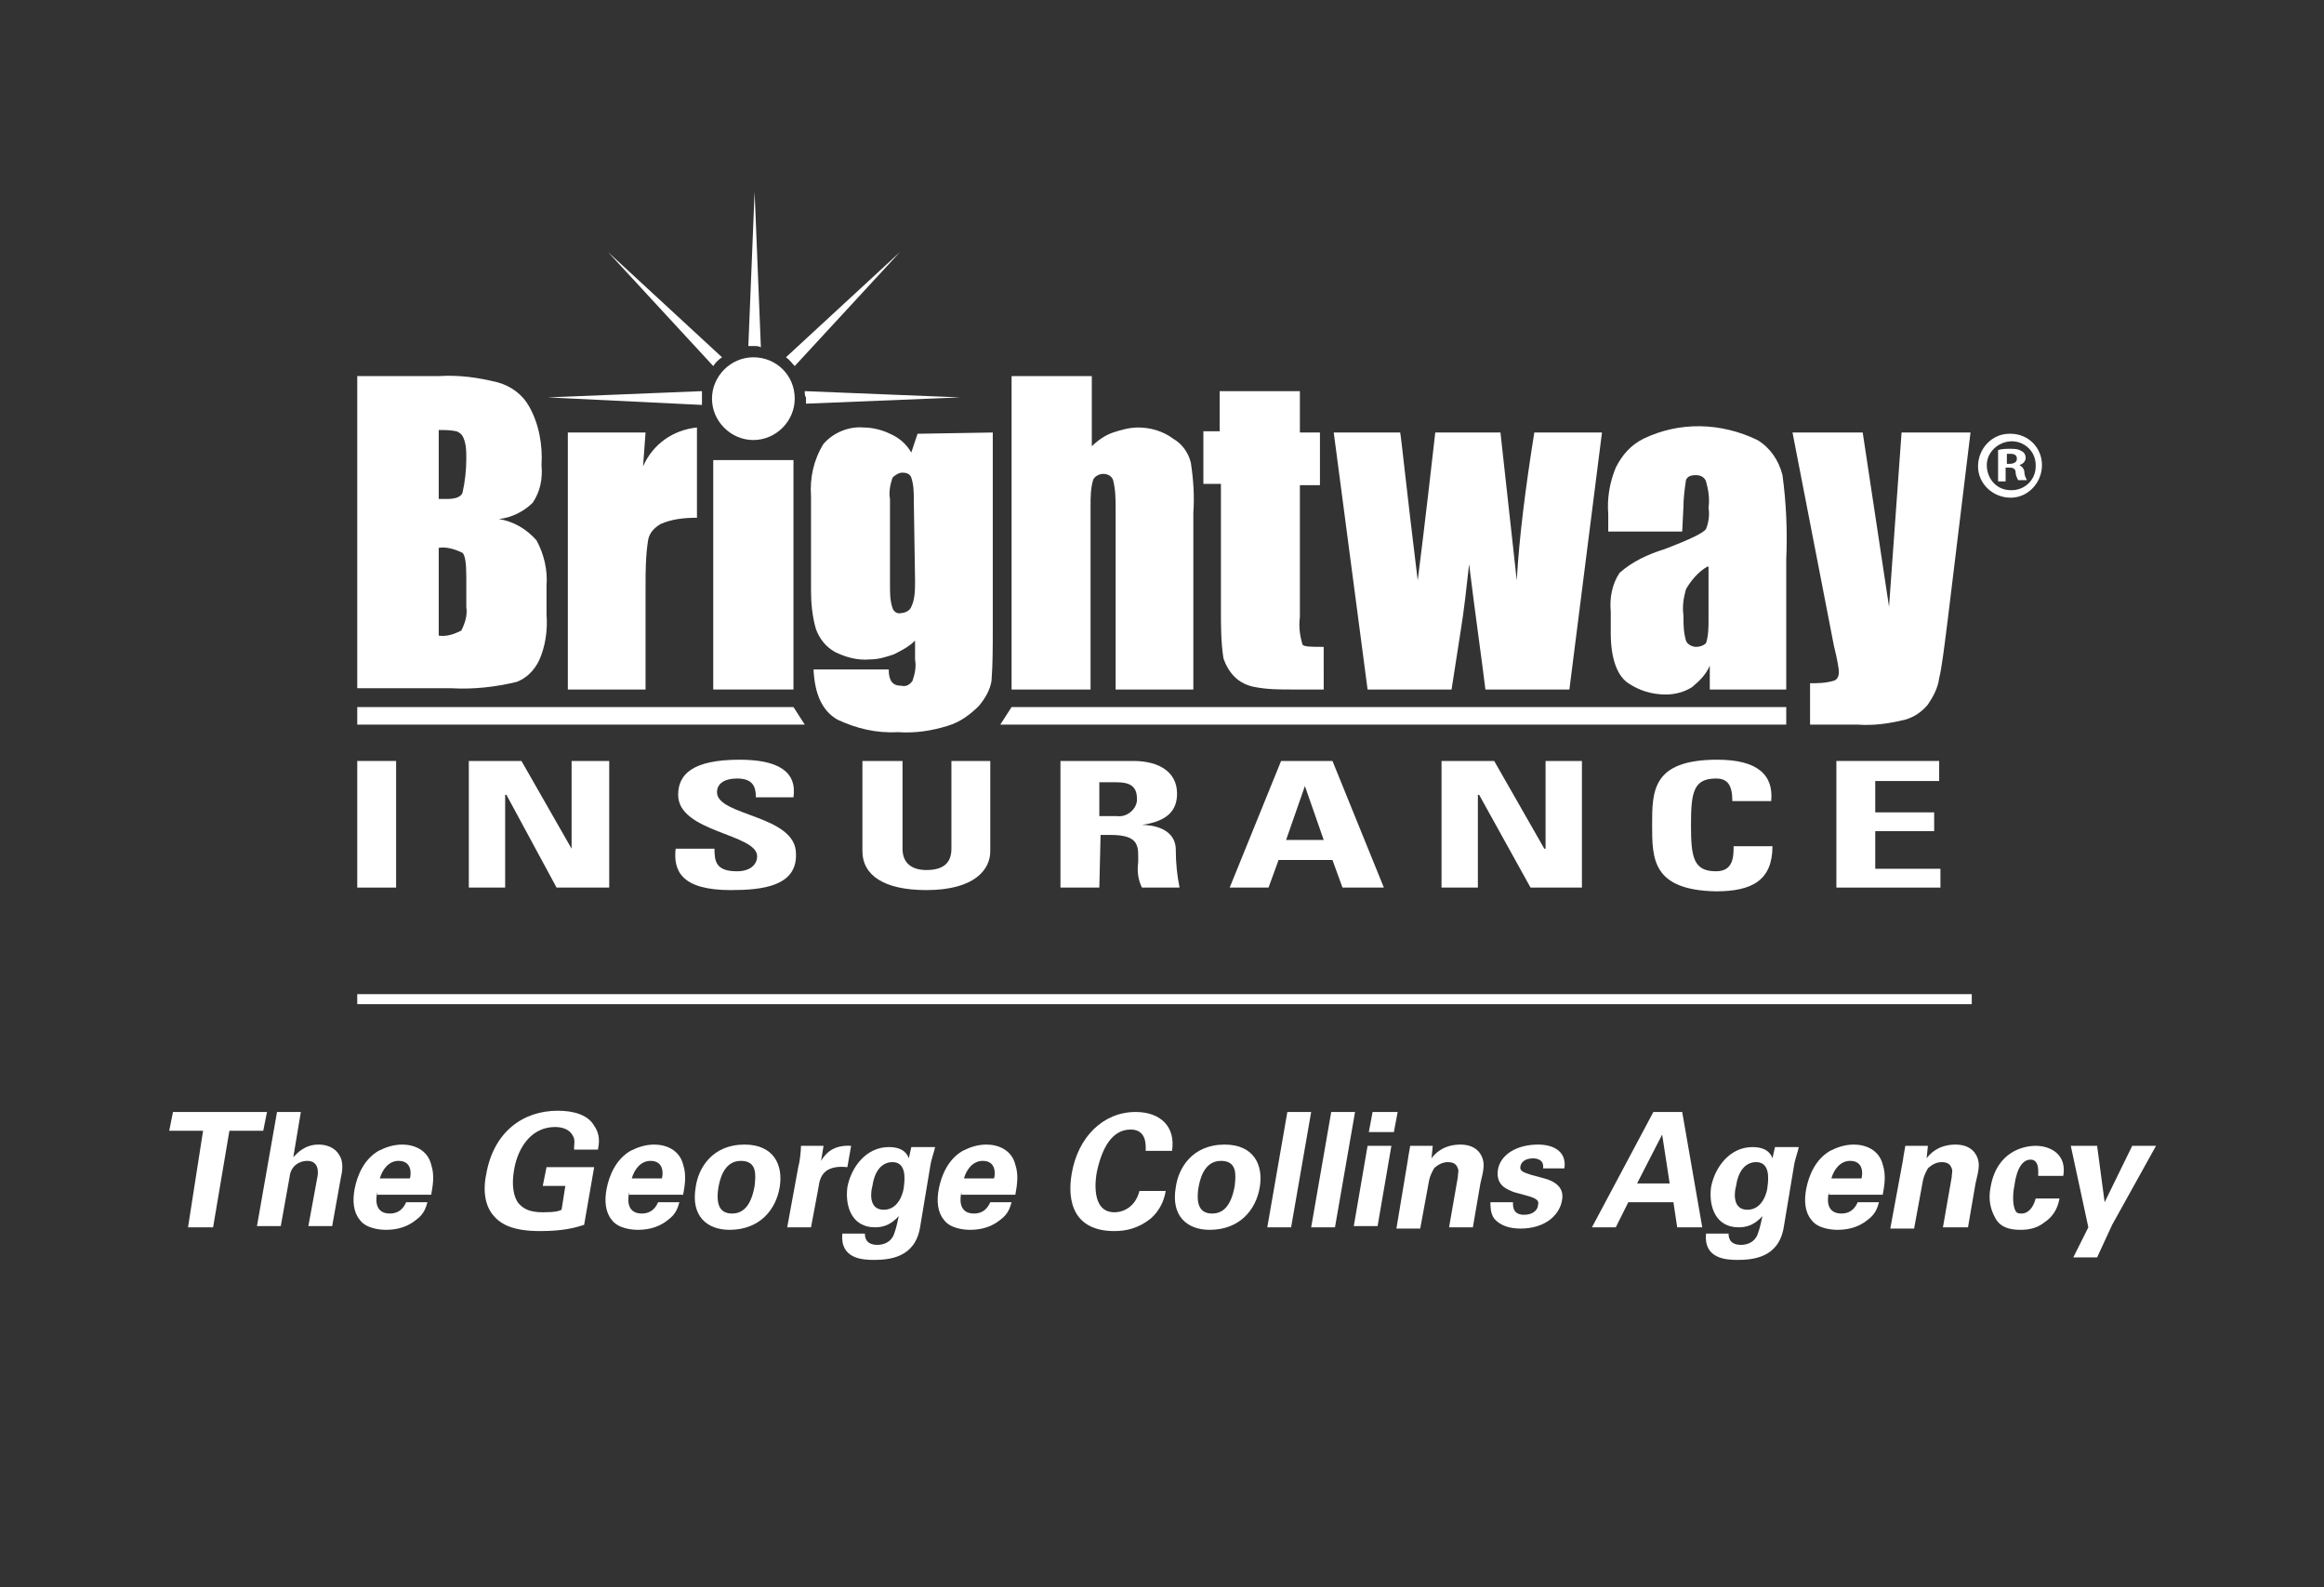 <?xml version="1.0" encoding="utf-8"?>
<!-- Generator: Adobe Illustrator 25.4.1, SVG Export Plug-In . SVG Version: 6.00 Build 0)  -->
<svg version="1.1" id="Layer_1" xmlns="http://www.w3.org/2000/svg" xmlns:xlink="http://www.w3.org/1999/xlink" x="0px" y="0px"
	 viewBox="0 0 185.4 126.6" style="enable-background:new 0 0 185.4 126.6;" xml:space="preserve">
<rect x="0" y="0" width="185.4" height="126.6" fill="#333333" stroke="none"/>
<style type="text/css">
	.st0{fill:#FFFFFF;}
	.st1{enable-background:new    ;}
</style>
<rect x="28.5" y="79.3" class="st0" width="128.8" height="0.8"/>
<path class="st0" d="M35,43.7v7c0.6,0.1,1.2-0.1,1.8-0.4c0.3-0.6,0.5-1.2,0.4-1.9V46c0-1.1-0.1-1.7-0.3-1.9
	C36.3,43.8,35.6,43.6,35,43.7 M35,34.3v5.5h0.7c0.7,0,1.1-0.2,1.2-0.5c0.2-0.9,0.3-1.8,0.3-2.7c0-0.6,0-1.1-0.2-1.6
	c-0.1-0.3-0.3-0.5-0.6-0.6C35.9,34.3,35.5,34.3,35,34.3 M28.5,30H35c1.6-0.1,3.1,0.1,4.7,0.5c1.1,0.3,2,1,2.5,1.9
	c0.8,1.4,1.1,3.1,1,4.7c0.1,1.1-0.1,2.1-0.7,3c-0.7,0.7-1.7,1.2-2.7,1.3c1.2,0.2,2.2,0.8,3,1.7c0.6,1.1,0.9,2.4,0.8,3.6v2.3
	c0.1,1.3-0.1,2.6-0.6,3.7c-0.4,0.8-1,1.4-1.8,1.7c-1.7,0.4-3.4,0.6-5.2,0.5h-7.5V30"/>
<path class="st0" d="M51.5,34.5l-0.2,2.7c0.8-1.8,2.4-2.9,4.3-3.1v7.2c-1,0-2,0.1-2.9,0.5c-0.5,0.3-0.9,0.7-1,1.3
	c-0.2,1.3-0.2,2.5-0.2,3.8V55h-6.2V34.5H51.5"/>
<rect x="56.9" y="36.7" class="st0" width="6.4" height="18.3"/>
<path class="st0" d="M72.9,39.9c0-0.6,0-1.2-0.2-1.8c-0.1-0.3-0.4-0.4-0.7-0.4c-0.3,0-0.6,0.2-0.8,0.4c-0.2,0.6-0.3,1.2-0.2,1.7v6.9
	c0,0.6,0,1.2,0.2,1.8c0.1,0.3,0.4,0.5,0.7,0.4c0.3,0,0.7-0.2,0.8-0.5C73,47.8,73,47,73,46.3L72.9,39.9z M79.2,34.5v15.7
	c0,1.4,0,2.8-0.1,4.1c-0.1,0.7-0.5,1.4-1,2c-0.7,0.7-1.5,1.3-2.5,1.6c-1.3,0.4-2.6,0.6-4,0.5c-1.7,0.1-3.3-0.3-4.8-1
	c-1.2-0.7-1.8-2-1.9-4h6c0,0.9,0.3,1.3,1,1.3c0.4,0.1,0.7-0.1,0.9-0.4c0.2-0.6,0.3-1.1,0.2-1.7v-1.5c-0.5,0.5-1.1,0.8-1.7,1.1
	c-0.6,0.2-1.2,0.4-1.9,0.4c-1,0.1-2-0.2-2.8-0.6c-0.7-0.4-1.2-1-1.5-1.8c-0.3-1-0.4-2.1-0.4-3.1v-7.5c-0.1-1.5,0.2-2.9,1-4.2
	c0.8-0.9,2-1.4,3.2-1.3c0.7,0,1.5,0.2,2.1,0.5c0.7,0.3,1.3,0.8,1.7,1.5l0.5-1.5L79.2,34.5"/>
<path class="st0" d="M87.1,30v5.6c0.5-0.5,1.1-0.9,1.7-1.1c0.6-0.2,1.3-0.4,2-0.4c1,0,2,0.3,2.8,0.9c0.7,0.4,1.2,1.1,1.4,1.9
	c0.2,1.3,0.3,2.7,0.2,4V55H89V40.6c0-0.8,0-1.5-0.2-2.3c-0.1-0.3-0.4-0.5-0.8-0.5c-0.3,0-0.7,0.2-0.8,0.5c-0.2,0.7-0.2,1.4-0.2,2.1
	V55h-6.3V30H87.1"/>
<path class="st0" d="M103.7,31.3v3.2h1.6v4.2h-1.6v10.5c-0.1,0.8,0,1.5,0.2,2.2c0.1,0.2,0.7,0.2,1.7,0.2V55h-2.5c-1,0-2,0-3-0.2
	c-0.6-0.1-1.2-0.4-1.6-0.8c-0.4-0.4-0.7-0.9-0.9-1.5c-0.2-1.3-0.2-2.6-0.2-3.9v-10h-1.4v-4.2h1.3v-3.2H103.7"/>
<path class="st0" d="M127.8,34.5L125.2,55h-6.7c-0.3-2.5-0.8-5.9-1.3-10c-0.2,1.8-0.4,3.7-0.7,5.5l-0.7,4.5h-6.7l-2.7-20.5h5.3
	c0.1,0.5,0.5,4.5,1.4,11.8c0.1-0.8,0.6-4.7,1.4-11.8h5.2l1.3,11.8c0.2-3.5,0.7-7.4,1.4-11.8H127.8"/>
<path class="st0" d="M136.2,45.2c-0.7,0.4-1.3,1.1-1.7,1.8c-0.2,0.7-0.3,1.4-0.2,2.1c0,0.7,0,1.3,0.2,2c0.1,0.3,0.5,0.5,0.8,0.5
	c0.3,0,0.6-0.1,0.8-0.3c0.2-0.6,0.2-1.3,0.2-1.9V45.2z M134.2,42.4h-5.9V41c-0.1-1.2,0.1-2.5,0.6-3.7c0.5-1,1.2-1.8,2.2-2.3
	c2.9-1.4,6.2-1.3,9.1,0.1c1,0.6,1.7,1.6,2,2.8c0.3,2.2,0.4,4.5,0.3,6.7V55h-6.1v-1.9c-0.3,0.7-0.8,1.2-1.4,1.7
	c-0.6,0.4-1.4,0.6-2.1,0.6c-1.1,0-2.1-0.3-3-0.9c-0.9-0.6-1.4-2-1.4-4v-1.7c-0.1-1.1,0.1-2.2,0.7-3.1c1-0.9,2.3-1.5,3.6-1.9
	c2.1-0.8,3.1-1.3,3.3-1.6c0.2-0.5,0.3-1.1,0.2-1.7c0.1-0.7,0-1.4-0.2-2.1c-0.1-0.3-0.4-0.5-0.8-0.5c-0.4,0-0.7,0.1-0.8,0.4
	c-0.1,0.7-0.2,1.4-0.2,2.1L134.2,42.4"/>
<path class="st0" d="M157.2,34.5l-1.8,14.8c-0.3,2.4-0.5,4-0.7,4.8c-0.1,0.8-0.5,1.5-0.9,2.1c-0.5,0.6-1.1,1-1.8,1.2
	c-1.2,0.3-2.5,0.5-3.8,0.4h-3.8v-3.3c0.6,0,1.2,0,1.9-0.2c0.3-0.1,0.4-0.4,0.4-0.7c0-0.2-0.1-0.9-0.4-2.1L143,34.5h5.6l2.1,13.9
	l1-13.9H157.2"/>
<polygon class="st0" points="64.2,57.8 28.5,57.8 28.5,56.4 63.3,56.4 "/>
<polygon class="st0" points="142.5,57.8 79.8,57.8 80.7,56.4 142.5,56.4 "/>
<path class="st0" d="M63.4,31.8c0,1.8-1.5,3.3-3.3,3.3c-1.8,0-3.3-1.5-3.3-3.3c0-1.8,1.5-3.3,3.3-3.3c0,0,0,0,0,0
	C61.9,28.5,63.4,29.9,63.4,31.8"/>
<path class="st0" d="M56,31.2l-12.3,0.5L56,32.3c0-0.2,0-0.3,0-0.5C56,31.6,56,31.4,56,31.2 M57.6,28.5l-9.1-8.4l8.4,9.1
	C57.1,28.9,57.3,28.7,57.6,28.5 M64.2,31.2c0,0.2,0,0.4,0.1,0.5c0,0.2,0,0.3,0,0.5l12.3-0.5L64.2,31.2z M63.4,29.2l8.4-9.1l-9.1,8.4
	C63,28.7,63.2,29,63.4,29.2 M60.7,27.7l-0.5-12.4l-0.5,12.3c0.2,0,0.3,0,0.5,0C60.3,27.6,60.5,27.6,60.7,27.7"/>
<rect x="28.5" y="60.7" class="st0" width="3.1" height="10.1"/>
<polygon class="st0" points="37.4,70.8 37.4,60.7 41.6,60.7 45.6,67.7 45.6,67.7 45.6,60.7 48.6,60.7 48.6,70.8 44.4,70.8 
	40.4,63.4 40.3,63.4 40.3,70.8 "/>
<path class="st0" d="M58.3,71c-3.9,0-4.6-1.5-4.4-3.3H57c0,1,0.1,1.8,1.8,1.8c1,0,1.6-0.5,1.6-1.2c0-1.8-6.3-1.9-6.3-4.9
	c0-1.6,1.1-2.8,4.9-2.8c3,0,4.6,0.9,4.3,3h-3c0-0.8-0.2-1.5-1.5-1.5c-1,0-1.6,0.4-1.6,1.1c0,1.9,6.3,1.8,6.3,4.9
	C63.6,70.7,60.8,71,58.3,71"/>
<path class="st0" d="M79,60.7v7.2c0,1.5-1.3,3.1-5.1,3.1c-3.4,0-5.1-1.2-5.1-3.1v-7.2H72v7c0,1.2,0.8,1.7,1.9,1.7c1.4,0,2-0.6,2-1.7
	v-7H79"/>
<path class="st0" d="M87.7,65.1h1.4c0.8,0.1,1.5-0.5,1.6-1.2c0-0.1,0-0.2,0-0.2c0-1-0.6-1.3-1.6-1.3h-1.4V65.1z M87.7,70.8h-3.1
	V60.7h5.8c2.1,0,3.5,0.9,3.5,2.6c0,1.3-0.7,2.2-2.8,2.5l0,0c0.7,0,2.7,0.2,2.7,2c0,1,0.1,2,0.3,3h-3c-0.3-0.6-0.4-1.3-0.3-2
	c0-1.2,0.2-2.2-2.2-2.2h-0.8L87.7,70.8"/>
<path class="st0" d="M104.1,62.7L104.1,62.7l-1.5,4.3h3L104.1,62.7z M98.1,70.8l4.1-10.1h4.1l4.1,10.1h-3.3l-0.8-2.2h-4.3l-0.8,2.2
	H98.1z"/>
<polygon class="st0" points="115,70.8 115,60.7 119.2,60.7 123.2,67.7 123.3,67.7 123.3,60.7 126.2,60.7 126.2,70.8 122.1,70.8 
	118,63.4 117.9,63.4 117.9,70.8 "/>
<path class="st0" d="M131.8,65.8c0-2.7,0-5.2,5.2-5.2c3.2,0,4.5,1.2,4.3,3.3h-3.1c0-1.3-0.4-1.8-1.3-1.8c-1.8,0-2,1.1-2,3.7
	s0.2,3.7,2,3.7c1.4,0,1.4-1.2,1.4-2h3.1c0,2.7-1.6,3.6-4.5,3.6C131.8,71,131.8,68.5,131.8,65.8"/>
<polygon class="st0" points="146.5,70.8 146.5,60.7 154.7,60.7 154.7,62.3 149.6,62.3 149.6,64.8 154.3,64.8 154.3,66.3 149.6,66.3 
	149.6,69.3 154.8,69.3 154.8,70.8 "/>
<path class="st0" d="M160,37h0.3c0.3,0,0.6-0.1,0.6-0.4s-0.2-0.4-0.5-0.4c-0.1,0-0.2,0-0.3,0V37z M160,38.4h-0.6v-2.5
	c0.3-0.1,0.7-0.1,1-0.1c0.3,0,0.6,0,0.9,0.2c0.2,0.1,0.3,0.3,0.3,0.5c0,0.3-0.2,0.5-0.5,0.6l0,0c0.2,0.1,0.4,0.3,0.4,0.6
	c0,0.2,0.1,0.4,0.2,0.6H161c-0.1-0.2-0.2-0.4-0.2-0.6c0-0.3-0.2-0.4-0.5-0.4H160V38.4z M158.5,37.1c0,1.1,0.8,2,1.9,2c0,0,0,0,0.1,0
	c1,0,1.9-0.8,1.9-1.9c0,0,0-0.1,0-0.1c0-1.1-0.9-1.9-1.9-1.9S158.5,36,158.5,37.1C158.5,37.1,158.5,37.1,158.5,37.1 M162.9,37.1
	c0,1.4-1.1,2.6-2.5,2.6s-2.6-1.1-2.6-2.5c0-1.4,1.1-2.6,2.5-2.6c0,0,0.1,0,0.1,0C161.8,34.6,162.9,35.7,162.9,37.1
	C162.9,37.1,162.9,37.1,162.9,37.1"/>
<g class="st1">
	<path class="st0" d="M16.2,90.2h-2.7l0.3-1.5h7.5l-0.3,1.5h-2.7l-1.3,7.7h-2L16.2,90.2z"/>
	<path class="st0" d="M22.1,88.7h1.9l-0.6,3.6c0.3-0.3,0.9-1,2-1c1,0,1.5,0.5,1.7,0.9c0.2,0.3,0.3,0.9,0.1,1.7l-0.7,3.9h-1.9
		l0.7-3.8c0.1-0.4,0.2-1.4-0.8-1.4c-0.5,0-1.3,0.3-1.4,1.3l-0.7,3.9h-1.9L22.1,88.7z"/>
	<path class="st0" d="M30.1,95.1c-0.1,0.4-0.3,1.7,1,1.7c0.5,0,1-0.2,1.3-0.9h1.7c-0.1,0.3-0.2,0.9-0.9,1.4
		c-0.6,0.5-1.4,0.8-2.4,0.8c-0.5,0-1.6-0.1-2.1-0.8c-0.5-0.6-0.6-1.5-0.4-2.5c0.2-1,0.7-2.3,1.9-3c0.6-0.3,1.2-0.5,1.9-0.5
		c0.9,0,2,0.4,2.3,1.6c0.3,0.9,0.1,1.8,0,2.4H30.1z M32.7,94c0.1-0.3,0.2-1.4-0.9-1.4c-0.8,0-1.3,0.7-1.5,1.4H32.7z"/>
	<path class="st0" d="M45.8,91.5c0-0.2,0.1-0.6-0.1-0.9c-0.3-0.6-1-0.7-1.4-0.7c-2.2,0-3.1,2.1-3.3,3.5c-0.1,0.6-0.2,1.7,0.3,2.5
		c0.4,0.5,0.9,0.8,2,0.8c1,0,1.3-0.1,1.5-0.2l0.3-1.9h-1.8l0.3-1.5h3.8l-0.8,4.6c-0.6,0.2-1.6,0.5-3.5,0.5c-2.1,0-3.1-0.5-3.7-1.2
		c-0.9-1-0.8-2.5-0.6-3.4c0.6-3.3,2.9-5,5.7-5c1.2,0,2.4,0.3,2.9,1.2c0.5,0.7,0.4,1.4,0.3,1.9H45.8z"/>
	<path class="st0" d="M50.2,95.1c-0.1,0.4-0.3,1.7,1,1.7c0.5,0,1-0.2,1.3-0.9h1.7c-0.1,0.3-0.2,0.9-0.9,1.4
		c-0.6,0.5-1.4,0.8-2.4,0.8c-0.5,0-1.6-0.1-2.1-0.8c-0.5-0.6-0.6-1.5-0.4-2.5c0.2-1,0.7-2.3,1.9-3c0.6-0.3,1.2-0.5,1.9-0.5
		c0.9,0,2,0.4,2.3,1.6c0.3,0.9,0.1,1.8,0,2.4H50.2z M52.8,94c0.1-0.3,0.2-1.4-0.9-1.4c-0.8,0-1.3,0.7-1.5,1.4H52.8z"/>
	<path class="st0" d="M59.4,91.3c2.3,0,3.1,1.6,2.8,3.4c-0.3,1.8-1.6,3.4-4,3.4c-1.8,0-3.1-1.1-2.7-3.4
		C55.7,93.2,56.8,91.3,59.4,91.3z M58.4,96.8c0.8,0,1.5-0.5,1.8-2.2c0.1-0.9,0.2-2-1.1-2c-1.4,0-1.7,1.6-1.8,2.2
		C57.1,96.2,57.5,96.8,58.4,96.8z"/>
</g>
<g class="st1">
	<path class="st0" d="M63.7,93c0.1-0.3,0.2-1.2,0.2-1.6h1.8l-0.2,1.2c0.3-0.5,0.9-1.3,2.4-1.2l-0.3,1.7c-1.9-0.2-2.2,0.8-2.3,1.6
		l-0.6,3.2h-1.9L63.7,93z"/>
</g>
<g class="st1">
	<path class="st0" d="M74.6,91.5c-0.1,0.5-0.3,0.9-0.4,1.6l-0.8,4.8c-0.4,2.4-2.4,2.6-3.7,2.6c-0.9,0-2.7-0.1-2.5-2.1H69
		c0,0.2,0,0.9,1,0.9c0.6,0,1.1-0.3,1.3-0.8c0.1-0.3,0.2-0.5,0.4-1.5c-0.7,0.8-1.4,0.9-1.9,0.9c-1.8,0-2.4-1.6-2.2-3.2
		c0.3-1.6,1.5-3.2,3.3-3.2c1.2,0,1.5,0.6,1.6,0.9l0.2-0.9H74.6z M70.5,96.5c1.3,0,1.6-1.6,1.6-1.8c0.1-0.7,0.2-2-0.9-2
		c-0.7,0-1.4,0.5-1.6,1.9C69.5,94.9,69.2,96.5,70.5,96.5z"/>
</g>
<g class="st1">
	<path class="st0" d="M76.7,95.1c-0.1,0.4-0.3,1.7,1,1.7c0.5,0,1-0.2,1.3-0.9h1.7c-0.1,0.3-0.2,0.9-0.9,1.4
		c-0.6,0.5-1.4,0.8-2.4,0.8c-0.5,0-1.6-0.1-2.1-0.8c-0.5-0.6-0.6-1.5-0.4-2.5c0.2-1,0.7-2.3,1.9-3c0.6-0.3,1.2-0.5,1.9-0.5
		c0.9,0,2,0.4,2.3,1.6c0.3,0.9,0.1,1.8,0,2.4H76.7z M79.3,94c0.1-0.3,0.2-1.4-0.9-1.4c-0.8,0-1.3,0.7-1.5,1.4H79.3z"/>
	<path class="st0" d="M91.4,91.7c0-0.3,0.1-1.6-1.2-1.6c-1.5,0-2.3,1.5-2.7,3.4c-0.1,0.5-0.5,3.2,1.4,3.2c0.8,0,1.7-0.5,2-1.7H93
		c-0.1,0.5-0.3,1.4-1.2,2.2c-1,0.8-2,1-2.9,1c-3.2,0-3.8-2.3-3.4-4.6c0.5-2.9,2.5-4.9,5.1-4.9c2,0,3.2,1.2,2.9,3.1H91.4z"/>
	<path class="st0" d="M97.7,91.3c2.3,0,3.1,1.6,2.8,3.4c-0.3,1.8-1.6,3.4-4,3.4c-1.8,0-3.1-1.1-2.7-3.4C94,93.2,95.1,91.3,97.7,91.3
		z M96.7,96.8c0.8,0,1.5-0.5,1.8-2.2c0.1-0.9,0.2-2-1.1-2c-1.4,0-1.7,1.6-1.8,2.2C95.4,96.2,95.8,96.8,96.7,96.8z"/>
	<path class="st0" d="M102.7,88.7h1.9l-1.6,9.2h-1.9L102.7,88.7z"/>
	<path class="st0" d="M106.2,88.7h1.9l-1.6,9.2h-1.9L106.2,88.7z"/>
	<path class="st0" d="M109.1,91.4h1.9l-1.1,6.4H108L109.1,91.4z M109.5,88.7h2l-0.3,1.6h-2L109.5,88.7z"/>
	<path class="st0" d="M112.3,92.6c0,0,0.1-0.7,0.2-1.2h1.8l-0.1,1c0.2-0.3,0.9-1.1,2.3-1.1c1.3,0,1.7,0.8,1.8,1.2
		c0.1,0.4,0.1,0.7-0.2,1.9l-0.6,3.5h-1.9l0.7-4c0-0.3,0.1-0.5,0-0.7c-0.1-0.3-0.3-0.5-0.8-0.5c-0.4,0-0.8,0.2-1.1,0.5
		c-0.1,0.2-0.3,0.5-0.4,1l-0.7,3.8h-1.9L112.3,92.6z"/>
	<path class="st0" d="M120.7,96c0,0.4,0.1,0.9,0.9,0.9c0.7,0,1.1-0.4,1.1-0.8c0.1-0.3-0.1-0.5-0.8-0.7l-1.1-0.3
		c-0.5-0.2-1.5-0.5-1.3-1.8c0.2-1.2,1.5-2,3.2-2c1.3,0,2.3,0.6,2.1,1.9h-1.7c0.1-0.7-0.5-0.8-0.8-0.8c-0.5,0-0.9,0.2-1,0.6
		c-0.1,0.4,0.2,0.5,0.8,0.7l1.1,0.3c1.1,0.3,1.6,0.9,1.4,1.8c-0.2,1.1-1.3,2.2-3.3,2.2c-0.8,0-1.6-0.2-2.1-0.8
		c-0.3-0.4-0.3-1-0.3-1.3H120.7z"/>
</g>
<g class="st1">
	<path class="st0" d="M134.2,88.7l1.6,9.2h-2l-0.3-2h-3.6l-1,2h-1.9l4.9-9.2H134.2z M133.2,94.4l-0.6-3.9l-2,3.9H133.2z"/>
	<path class="st0" d="M143.5,91.5c-0.1,0.5-0.3,0.9-0.4,1.6l-0.8,4.8c-0.4,2.4-2.4,2.6-3.7,2.6c-0.9,0-2.7-0.1-2.5-2.1h1.8
		c0,0.2,0,0.9,1,0.9c0.6,0,1.1-0.3,1.3-0.8c0.1-0.3,0.2-0.5,0.4-1.5c-0.7,0.8-1.4,0.9-1.9,0.9c-1.8,0-2.4-1.6-2.2-3.2
		c0.3-1.6,1.5-3.2,3.3-3.2c1.2,0,1.5,0.6,1.6,0.9l0.2-0.9H143.5z M139.4,96.5c1.3,0,1.6-1.6,1.6-1.8c0.1-0.7,0.2-2-0.9-2
		c-0.7,0-1.4,0.5-1.6,1.9C138.4,94.9,138.1,96.5,139.4,96.5z"/>
</g>
<g class="st1">
	<path class="st0" d="M145.9,95.1c-0.1,0.4-0.3,1.7,1,1.7c0.5,0,1-0.2,1.3-0.9h1.7c-0.1,0.3-0.2,0.9-0.9,1.4
		c-0.6,0.5-1.4,0.8-2.4,0.8c-0.5,0-1.6-0.1-2.1-0.8c-0.5-0.6-0.6-1.5-0.4-2.5c0.2-1,0.7-2.3,1.9-3c0.6-0.3,1.2-0.5,1.9-0.5
		c0.9,0,2,0.4,2.3,1.6c0.3,0.9,0.1,1.8,0,2.4H145.9z M148.5,94c0.1-0.3,0.2-1.4-0.9-1.4c-0.8,0-1.3,0.7-1.5,1.4H148.5z"/>
	<path class="st0" d="M151.8,92.6c0,0,0.1-0.7,0.2-1.2h1.8l-0.1,1c0.2-0.3,0.9-1.1,2.3-1.1c1.3,0,1.7,0.8,1.8,1.2
		c0.1,0.4,0.1,0.7-0.2,1.9l-0.6,3.5H155l0.7-4c0-0.3,0.1-0.5,0-0.7c-0.1-0.3-0.3-0.5-0.8-0.5c-0.4,0-0.8,0.2-1.1,0.5
		c-0.1,0.2-0.3,0.5-0.4,1l-0.7,3.8h-1.9L151.8,92.6z"/>
	<path class="st0" d="M162.6,93.7c0-0.2,0.1-1.2-0.6-1.2c-0.9,0-1.2,1.3-1.3,2.1c-0.1,0.4-0.2,1.5,0.1,2c0.1,0.2,0.3,0.2,0.5,0.2
		c0.2,0,0.8-0.1,1.1-1.2h1.9c-0.1,0.5-0.3,1.3-1.2,1.9c-0.5,0.4-1.1,0.6-1.9,0.6c-0.9,0-1.6-0.2-2-0.9c-0.4-0.7-0.6-1.5-0.4-2.5
		c0.5-2.9,2.7-3.3,3.6-3.3c1.2,0,2.5,0.7,2.2,2.4H162.6z"/>
	<path class="st0" d="M167.3,91.4l0.6,4.5l2.2-4.5h1.9l-3.5,6.3l-1.2,2.6h-1.9l1.2-2.4l-1.4-6.5H167.3z"/>
</g>
</svg>
